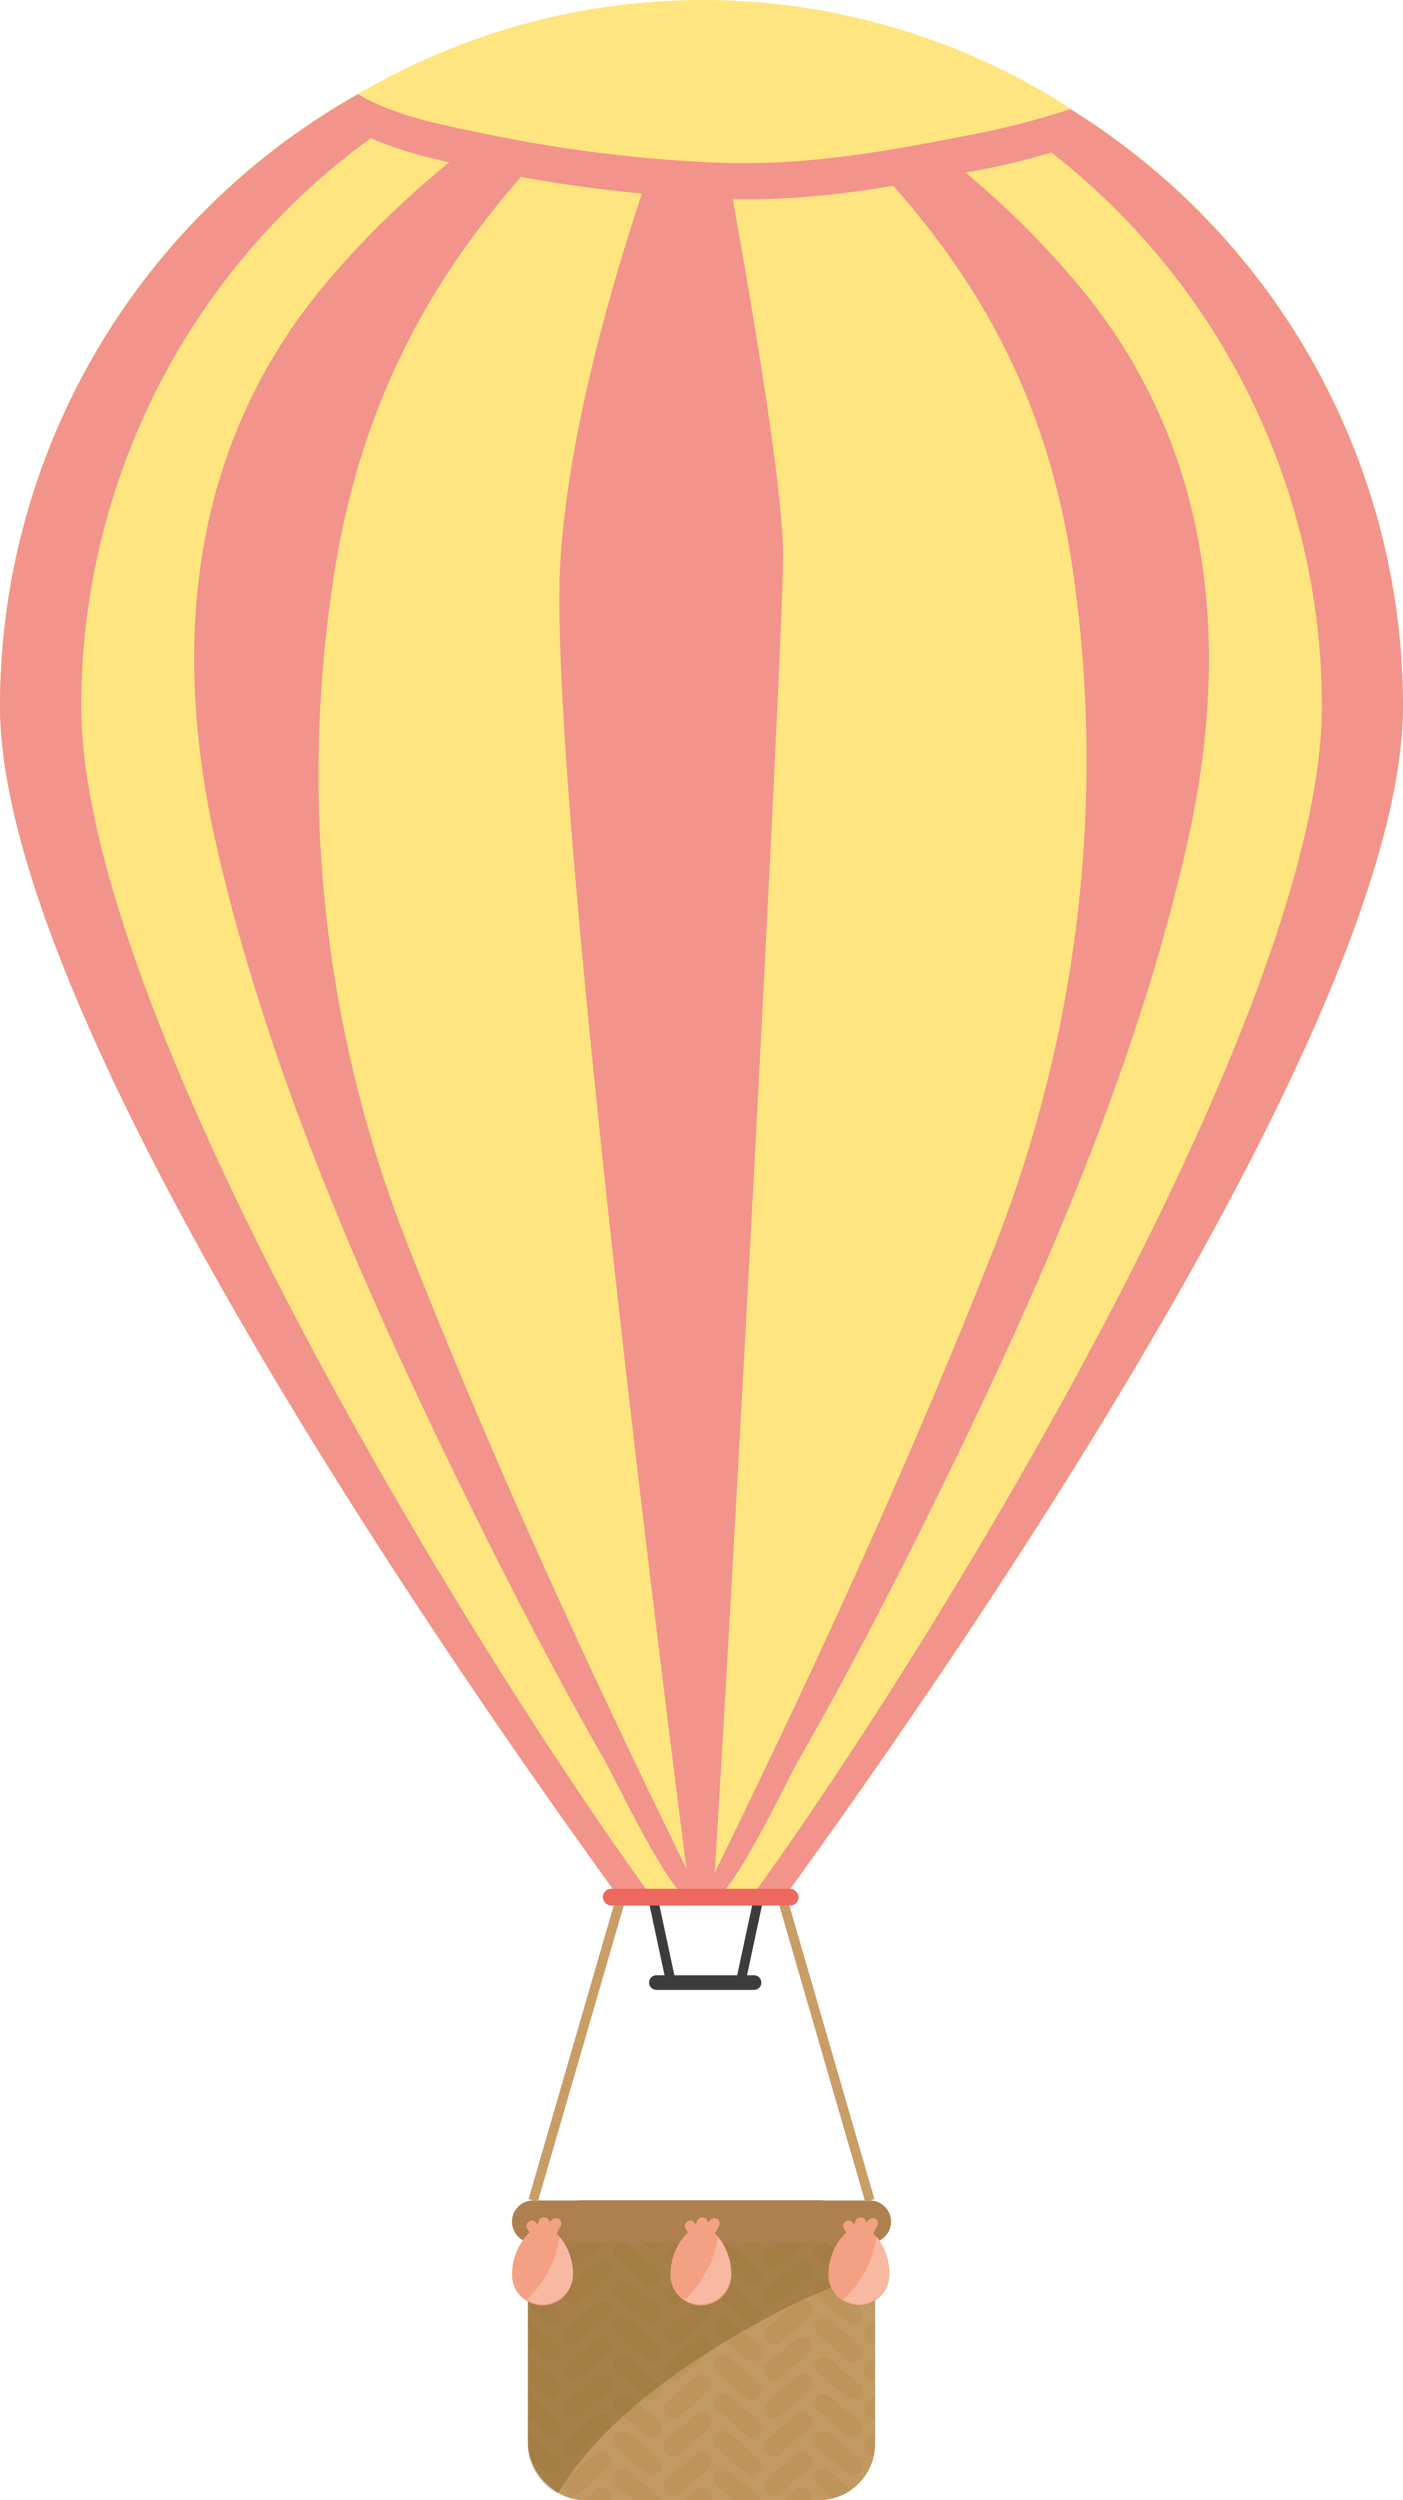 <svg id="Layer_1" data-name="Layer 1" xmlns="http://www.w3.org/2000/svg" viewBox="0 0 145.62 259.34"><defs><style>.cls-1{fill:#3c3c3b;}.cls-2,.cls-9{fill:none;stroke-miterlimit:10;}.cls-2{stroke:#3c3c3b;}.cls-3{fill:#c99d66;}.cls-4{opacity:0.14;}.cls-5,.cls-7{fill:#7a5b1f;}.cls-6{fill:#997e4d;}.cls-7{opacity:0.38;}.cls-8{fill:#ae8050;}.cls-9{stroke:#c99d66;}.cls-10{fill:#ffe580;}.cls-11{fill:#f2948b;}.cls-12{fill:#ed685f;}.cls-13{fill:#f4a183;}.cls-14{fill:#f7b9a2;}</style></defs><title>globe</title><path class="cls-1" d="M78.26,207.19H68.13a.76.76,0,0,1-.76-.76h0a.76.76,0,0,1,.76-.76H78.26a.76.76,0,0,1,.76.76h0A.76.76,0,0,1,78.26,207.19Z" transform="translate(0 -0.78)"/><line class="cls-2" x1="67.81" y1="197.07" x2="69.65" y2="205.66"/><line class="cls-2" x1="78.7" y1="197.07" x2="76.86" y2="205.66"/><rect class="cls-3" x="54.79" y="228.25" width="36.04" height="31.09" rx="5.85" ry="5.85"/><g class="cls-4"><path class="cls-5" d="M65.32,233.58a1,1,0,0,0-1.41.1,1,1,0,0,0-.12.17,1,1,0,0,0-.12.37,1,1,0,0,0,0,.38,1,1,0,0,0,.17.35,1,1,0,0,0,.14.15l3,2.62a1,1,0,1,0,1.31-1.51l-3-2.58h0Z" transform="translate(0 -0.78)"/><path class="cls-5" d="M75.73,233.58a1,1,0,0,0-1.41.1,1,1,0,0,0-.12.17,1,1,0,0,0,.08,1.1,1,1,0,0,0,.14.15l3,2.62a1,1,0,1,0,1.31-1.51l-3-2.58h0Z" transform="translate(0 -0.78)"/><path class="cls-5" d="M86.14,233.58a1,1,0,0,0-1.41.1,1,1,0,0,0-.12.17,1,1,0,0,0,.08,1.1,1,1,0,0,0,.14.15l3,2.62a1,1,0,1,0,1.31-1.51l-3-2.58h0Z" transform="translate(0 -0.78)"/><path class="cls-5" d="M67,233.78a1,1,0,0,0,1.26,0l.15-.14a1,1,0,0,0-.1-1.41l-3-2.62A1,1,0,1,0,64,231.16Z" transform="translate(0 -0.78)"/><path class="cls-5" d="M77.43,233.78a1,1,0,0,0,1.26,0l.15-.14a1,1,0,0,0-.1-1.41l-3-2.62a1,1,0,1,0-1.31,1.51Z" transform="translate(0 -0.78)"/><path class="cls-5" d="M87.84,233.78a1,1,0,0,0,1.26,0l.15-.14a1,1,0,0,0-.1-1.41l-3-2.62a1,1,0,0,0-1.31,1.51Z" transform="translate(0 -0.78)"/><path class="cls-5" d="M68.43,229.76a1,1,0,0,0,.24-.73h-2.6l1,.83A1,1,0,0,0,68.43,229.76Z" transform="translate(0 -0.78)"/><path class="cls-5" d="M78.84,229.76a1,1,0,0,0,.24-.73h-2.6l1,.83A1,1,0,0,0,78.84,229.76Z" transform="translate(0 -0.78)"/><path class="cls-5" d="M88.33,230.09a5.82,5.82,0,0,0-.72-.43l.23.2A1,1,0,0,0,88.33,230.09Z" transform="translate(0 -0.78)"/><path class="cls-5" d="M59.53,233.61l-.72.62a1,1,0,0,0-.1,1.41l.15.14a1,1,0,0,0,1.09.08l.16-.12,3-2.62a1,1,0,1,0-1.31-1.51l-2.29,2Z" transform="translate(0 -0.78)"/><path class="cls-5" d="M69.94,233.61l-.72.62a1,1,0,0,0-.1,1.41l.15.14a1,1,0,0,0,1.09.08l.16-.12,3-2.62a1,1,0,0,0-1.31-1.51l-2.29,2Z" transform="translate(0 -0.78)"/><path class="cls-5" d="M58.71,231.72a1,1,0,0,0,1.41.1l3-2.62a1,1,0,0,0,.15-.17H60.64l-.38,0-1.46,1.27A1,1,0,0,0,58.71,231.72Z" transform="translate(0 -0.78)"/><path class="cls-5" d="M69.12,231.72a1,1,0,0,0,1.41.1l3-2.62a1,1,0,0,0,.15-.17h-3l-1.48,1.29A1,1,0,0,0,69.12,231.72Z" transform="translate(0 -0.78)"/><path class="cls-5" d="M80.34,233.61l-.72.62a1,1,0,0,0-.1,1.41l.15.14a1,1,0,0,0,1.09.08l.16-.12,3-2.62a1,1,0,1,0-1.31-1.51l-2.29,2Z" transform="translate(0 -0.78)"/><path class="cls-5" d="M79.53,231.72a1,1,0,0,0,1.41.1l3-2.62a1,1,0,0,0,.15-.17h-3l-1.48,1.29A1,1,0,0,0,79.53,231.72Z" transform="translate(0 -0.78)"/><path class="cls-5" d="M65.32,257.1A1,1,0,1,0,64,258.61l1.74,1.51h2.85a1,1,0,0,0-.27-.4Z" transform="translate(0 -0.78)"/><path class="cls-5" d="M75.73,257.1a1,1,0,1,0-1.31,1.51l1.74,1.51H79a1,1,0,0,0-.27-.4Z" transform="translate(0 -0.78)"/><path class="cls-5" d="M84.73,257.2a1,1,0,0,0,.1,1.41l1.54,1.34a5.82,5.82,0,0,0,2-.91l-2.22-1.93A1,1,0,0,0,84.73,257.2Z" transform="translate(0 -0.78)"/><path class="cls-5" d="M61.82,255.3l-3,2.62a1,1,0,0,0,1.31,1.51l3-2.62a1,1,0,0,0-1.31-1.51Z" transform="translate(0 -0.78)"/><path class="cls-5" d="M63.23,259.16a1,1,0,0,0-1.41-.1l-1.21,1.05h2.81A1,1,0,0,0,63.23,259.16Z" transform="translate(0 -0.78)"/><path class="cls-5" d="M72.23,255.3l-3,2.62a1,1,0,0,0,1.31,1.51l3-2.62a1,1,0,0,0-1.31-1.51Z" transform="translate(0 -0.78)"/><path class="cls-5" d="M73.64,259.16a1,1,0,0,0-1.41-.1L71,260.12h2.82A1,1,0,0,0,73.64,259.16Z" transform="translate(0 -0.78)"/><path class="cls-5" d="M82.64,255.3l-3,2.62a1,1,0,0,0,1.31,1.51l3-2.62a1,1,0,1,0-1.31-1.51Z" transform="translate(0 -0.78)"/><path class="cls-5" d="M84,259.16a1,1,0,0,0-1.41-.1l-1.22,1.06h2.82A1,1,0,0,0,84,259.16Z" transform="translate(0 -0.78)"/><path class="cls-5" d="M65.32,253.18A1,1,0,1,0,64,254.69l3,2.62a1,1,0,1,0,1.31-1.51Z" transform="translate(0 -0.78)"/><path class="cls-5" d="M75.73,253.18a1,1,0,1,0-1.31,1.51l3,2.62a1,1,0,1,0,1.31-1.51Z" transform="translate(0 -0.78)"/><path class="cls-5" d="M84.73,253.28a1,1,0,0,0,.1,1.41l3,2.62a1,1,0,1,0,1.31-1.51l-3-2.62A1,1,0,0,0,84.73,253.28Z" transform="translate(0 -0.78)"/><path class="cls-5" d="M67,253.38a1,1,0,1,0,1.31-1.51l-3-2.62A1,1,0,1,0,64,250.77Z" transform="translate(0 -0.78)"/><path class="cls-5" d="M77.43,253.38a1,1,0,1,0,1.31-1.51l-3-2.62a1,1,0,1,0-1.31,1.51Z" transform="translate(0 -0.78)"/><path class="cls-5" d="M86.14,249.26a1,1,0,0,0-1.31,1.51l3,2.62a1,1,0,1,0,1.31-1.51Z" transform="translate(0 -0.78)"/><path class="cls-5" d="M65.32,245.34A1,1,0,1,0,64,246.84l3,2.62A1,1,0,1,0,68.33,248Z" transform="translate(0 -0.78)"/><path class="cls-5" d="M75.73,245.34a1,1,0,1,0-1.31,1.51l3,2.62A1,1,0,1,0,78.74,248Z" transform="translate(0 -0.78)"/><path class="cls-5" d="M89.15,248l-3-2.62a1,1,0,0,0-1.31,1.51l3,2.62A1,1,0,1,0,89.15,248Z" transform="translate(0 -0.78)"/><path class="cls-5" d="M68.33,244l-3-2.62A1,1,0,1,0,64,242.92l3,2.62A1,1,0,1,0,68.33,244Z" transform="translate(0 -0.78)"/><path class="cls-5" d="M78.74,244l-3-2.62a1,1,0,1,0-1.31,1.51l3,2.62A1,1,0,1,0,78.74,244Z" transform="translate(0 -0.78)"/><path class="cls-5" d="M89.15,244l-3-2.62a1,1,0,0,0-1.31,1.51l3,2.62A1,1,0,1,0,89.15,244Z" transform="translate(0 -0.78)"/><path class="cls-5" d="M58.71,255.24a1,1,0,0,0,1.41.1l3-2.62a1,1,0,0,0-1.31-1.51l-3,2.62A1,1,0,0,0,58.71,255.24Z" transform="translate(0 -0.78)"/><path class="cls-5" d="M69.12,255.24a1,1,0,0,0,1.41.1l3-2.62a1,1,0,0,0-1.31-1.51l-3,2.62A1,1,0,0,0,69.12,255.24Z" transform="translate(0 -0.78)"/><path class="cls-5" d="M61.82,247.3l-3,2.62a1,1,0,0,0,1.31,1.51l3-2.62a1,1,0,1,0-1.31-1.51Z" transform="translate(0 -0.78)"/><path class="cls-5" d="M72.23,247.3l-3,2.62a1,1,0,0,0,1.31,1.51l3-2.62a1,1,0,0,0-1.31-1.51Z" transform="translate(0 -0.78)"/><path class="cls-5" d="M79.53,255.24a1,1,0,0,0,1.41.1l3-2.62a1,1,0,1,0-1.31-1.51l-3,2.62A1,1,0,0,0,79.53,255.24Z" transform="translate(0 -0.78)"/><path class="cls-5" d="M89.93,255.24a1,1,0,0,0,.74.34,5.85,5.85,0,0,0,.15-1.32v-1.12l-.8.7A1,1,0,0,0,89.93,255.24Z" transform="translate(0 -0.78)"/><path class="cls-5" d="M61.82,239.62l-3,2.62a1,1,0,0,0,1.31,1.51l3-2.62a1,1,0,1,0-1.31-1.51Z" transform="translate(0 -0.78)"/><path class="cls-5" d="M63.23,243.48a1,1,0,0,0-1.41-.1l-3,2.62a1,1,0,0,0,1.31,1.51l3-2.62A1,1,0,0,0,63.23,243.48Z" transform="translate(0 -0.78)"/><path class="cls-5" d="M72.23,239.62l-3,2.62a1,1,0,0,0,1.31,1.51l3-2.62a1,1,0,0,0-1.31-1.51Z" transform="translate(0 -0.78)"/><path class="cls-5" d="M73.64,243.48a1,1,0,0,0-1.41-.1l-3,2.62a1,1,0,0,0,1.31,1.51l3-2.62A1,1,0,0,0,73.64,243.48Z" transform="translate(0 -0.78)"/><path class="cls-5" d="M82.64,247.3l-3,2.62a1,1,0,0,0,1.31,1.51l3-2.62a1,1,0,1,0-1.31-1.51Z" transform="translate(0 -0.78)"/><path class="cls-5" d="M89.93,251.32a1,1,0,0,0,.9.33v-2.43l-.8.69A1,1,0,0,0,89.93,251.32Z" transform="translate(0 -0.78)"/><path class="cls-5" d="M82.64,239.62l-3,2.62a1,1,0,0,0,1.31,1.51l3-2.62a1,1,0,1,0-1.31-1.51Z" transform="translate(0 -0.78)"/><path class="cls-5" d="M84,243.48a1,1,0,0,0-1.41-.1l-3,2.62a1,1,0,0,0,1.31,1.51l3-2.62A1,1,0,0,0,84,243.48Z" transform="translate(0 -0.78)"/><path class="cls-5" d="M89.93,243.64a1,1,0,0,0,.9.33v-2.43l-.8.69A1,1,0,0,0,89.93,243.64Z" transform="translate(0 -0.78)"/><path class="cls-5" d="M89.93,247.4a1,1,0,0,0,.9.33V245.3L90,246A1,1,0,0,0,89.93,247.4Z" transform="translate(0 -0.78)"/><path class="cls-5" d="M67,241.62a1,1,0,1,0,1.31-1.51l-3-2.62A1,1,0,1,0,64,239Z" transform="translate(0 -0.78)"/><path class="cls-5" d="M77.43,241.62a1,1,0,1,0,1.31-1.51l-3-2.62A1,1,0,1,0,74.42,239Z" transform="translate(0 -0.78)"/><path class="cls-5" d="M84.73,237.6a1,1,0,0,0,.1,1.41l3,2.62a1,1,0,1,0,1.31-1.51l-3-2.62A1,1,0,0,0,84.73,237.6Z" transform="translate(0 -0.78)"/><path class="cls-5" d="M58.71,239.56a1,1,0,0,0,1.41.1l3-2.62a1,1,0,1,0-1.31-1.51l-3,2.62A1,1,0,0,0,58.71,239.56Z" transform="translate(0 -0.78)"/><path class="cls-5" d="M72.23,235.54l-3,2.62a1,1,0,0,0,1.31,1.51l3-2.62a1,1,0,0,0-1.31-1.51Z" transform="translate(0 -0.78)"/><path class="cls-5" d="M82.64,235.54l-3,2.62a1,1,0,0,0,1.31,1.51l3-2.62a1,1,0,1,0-1.31-1.51Z" transform="translate(0 -0.78)"/><path class="cls-5" d="M89.93,239.56a1,1,0,0,0,.9.33v-2.43l-.8.7A1,1,0,0,0,89.93,239.56Z" transform="translate(0 -0.78)"/><path class="cls-5" d="M89.72,234.73a1,1,0,0,0,0,.38,1,1,0,0,0,.24.53l.15.14a1,1,0,0,0,.35.17,1,1,0,0,0,.38,0h0v-1.09a5.87,5.87,0,0,0-.13-1.23l-.67.58A1,1,0,0,0,89.72,234.73Z" transform="translate(0 -0.78)"/><path class="cls-5" d="M58,229.76a1,1,0,0,0,.12-.16,5.84,5.84,0,0,0-.86.5A1,1,0,0,0,58,229.76Z" transform="translate(0 -0.78)"/><path class="cls-6" d="M60.61,260.12l1.21-1.05a1,1,0,0,1,1.6,1.06h2.33L64,258.61a1,1,0,1,1,1.31-1.51l3,2.62a1,1,0,0,1,.27.4H71l1.22-1.06a1,1,0,0,1,1.6,1.06h2.33l-1.74-1.51a1,1,0,1,1,1.31-1.51l3,2.62a1,1,0,0,1,.27.4h2.41l1.22-1.06a1,1,0,0,1,1.6,1.06H85a5.85,5.85,0,0,0,1.39-.17l-1.54-1.34a1,1,0,0,1,1.31-1.51L88.36,259a5.85,5.85,0,0,0,2.31-3.45,1,1,0,0,1-.65-1.75l.8-.7v-1.49a1,1,0,0,1-.8-1.74l.8-.69v-1.49A1,1,0,0,1,90,246l.8-.69V244a1,1,0,0,1-.8-1.74l.8-.69v-1.65a1,1,0,0,1-.8-1.74l.8-.7V236h0a1,1,0,0,1-.38,0,1,1,0,0,1-.35-.17l-.15-.14a1,1,0,0,1,.1-1.41l.67-.58a5.85,5.85,0,0,0-2.37-3.57,1,1,0,0,1-.49-.23l-.23-.2A5.82,5.82,0,0,0,85,229H84.1a1,1,0,0,1-.15.17l-3,2.62a1,1,0,0,1-1.31-1.51L81.1,229h-2a1,1,0,0,1-1.65.83l-1-.83H73.69a1,1,0,0,1-.15.17l-3,2.62a1,1,0,0,1-1.31-1.51L70.7,229h-2a1,1,0,0,1-1.65.83l-1-.83H63.29a1,1,0,0,1-.15.17l-3,2.62a1,1,0,0,1-1.31-1.51L60.27,229a5.81,5.81,0,0,0-2.13.55,1,1,0,0,1-.12.16,1,1,0,0,1-.75.34,5.88,5.88,0,0,0-.92.81l1.57,1.37a1,1,0,0,1,.1,1.41l-.15.14a1,1,0,0,1-1.26,0l-1.36-1.18a5.81,5.81,0,0,0-.32,1h0l3,2.58a1,1,0,1,1-1.31,1.51l-1.83-1.59v1.3l.12.09,3,2.62a1,1,0,1,1-1.31,1.51L54.79,240v1.3l.12.09,3,2.62a1,1,0,1,1-1.31,1.51L54.79,244v1.3l.12.09,3,2.62a1,1,0,1,1-1.31,1.51l-1.83-1.59v1.3l.12.09,3,2.62a1,1,0,1,1-1.31,1.51l-1.83-1.59v1.3l.12.09,3,2.62a1,1,0,1,1-1.31,1.51L55,255.93A5.85,5.85,0,0,0,60.61,260.12Zm-1.8-22,3-2.62A1,1,0,1,1,63.13,237l-3,2.62a1,1,0,0,1-1.31-1.51Zm30.34-2a1,1,0,1,1-1.31,1.51l-3-2.62a1,1,0,0,1-.14-.15,1,1,0,0,1-.08-1.1,1,1,0,0,1,.12-.17,1,1,0,0,1,1.41-.1l0,0h0Zm-5.2.85-3,2.62a1,1,0,0,1-1.31-1.51l3-2.62A1,1,0,1,1,83.94,237Zm5.3,12.32a1,1,0,0,1-1.41.1l-3-2.62a1,1,0,0,1,1.31-1.51l3,2.62A1,1,0,0,1,89.25,249.36Zm0,3.92a1,1,0,0,1-1.41.1l-3-2.62a1,1,0,0,1,1.31-1.51l3,2.62A1,1,0,0,1,89.25,253.28Zm0-7.84a1,1,0,0,1-1.41.1l-3-2.62a1,1,0,0,1,1.31-1.51l3,2.62A1,1,0,0,1,89.25,245.44Zm-26.12-.56-3,2.62A1,1,0,0,1,58.81,246l3-2.62a1,1,0,0,1,1.31,1.51Zm0,3.92-3,2.62a1,1,0,0,1-1.31-1.51l3-2.62a1,1,0,1,1,1.31,1.51Zm-4.32,5,3-2.62a1,1,0,0,1,1.31,1.51l-3,2.62a1,1,0,0,1-1.31-1.51Zm4.32-12.71-3,2.62a1,1,0,0,1-1.31-1.51l3-2.62a1,1,0,1,1,1.31,1.51ZM64,239a1,1,0,1,1,1.31-1.51l3,2.62A1,1,0,1,1,67,241.62Zm9.52,5.88-3,2.62A1,1,0,0,1,69.22,246l3-2.62a1,1,0,0,1,1.31,1.51Zm0,3.92-3,2.62a1,1,0,0,1-1.31-1.51l3-2.62a1,1,0,0,1,1.31,1.51Zm-5.1-3.36a1,1,0,0,1-1.41.1l-3-2.62a1,1,0,1,1,1.31-1.51l3,2.62A1,1,0,0,1,68.43,245.44Zm0,3.92a1,1,0,0,1-1.41.1l-3-2.62a1,1,0,1,1,1.31-1.51l3,2.62A1,1,0,0,1,68.43,249.36Zm-4.52,0a1,1,0,0,1,1.41-.1l3,2.62A1,1,0,1,1,67,253.38l-3-2.62A1,1,0,0,1,63.92,249.36Zm5.3,4.48,3-2.62a1,1,0,0,1,1.31,1.51l-3,2.62a1,1,0,0,1-1.31-1.51Zm4.32-12.71-3,2.62a1,1,0,0,1-1.31-1.51l3-2.62a1,1,0,0,1,1.31,1.51Zm.88-2.12a1,1,0,1,1,1.31-1.51l3,2.62a1,1,0,1,1-1.31,1.51Zm9.52,5.88-3,2.62A1,1,0,0,1,79.63,246l3-2.62a1,1,0,1,1,1.31,1.51Zm0,3.92-3,2.62a1,1,0,0,1-1.31-1.51l3-2.62a1,1,0,1,1,1.31,1.51Zm-5.1-3.36a1,1,0,0,1-1.41.1l-3-2.62a1,1,0,1,1,1.31-1.51l3,2.62A1,1,0,0,1,78.84,245.44Zm0,3.92a1,1,0,0,1-1.41.1l-3-2.62a1,1,0,1,1,1.31-1.51l3,2.62A1,1,0,0,1,78.84,249.36Zm-4.52,0a1,1,0,0,1,1.41-.1l3,2.62a1,1,0,1,1-1.31,1.51l-3-2.62A1,1,0,0,1,74.32,249.36Zm5.3,4.48,3-2.62a1,1,0,1,1,1.31,1.51l-3,2.62a1,1,0,0,1-1.31-1.51Zm4.32-12.71-3,2.62a1,1,0,0,1-1.31-1.51l3-2.62a1,1,0,1,1,1.31,1.51Zm-5.2-4.93a1,1,0,1,1-1.31,1.51l-3-2.62a1,1,0,0,1-.34-.87,1,1,0,0,1,.12-.37,1,1,0,0,1,.12-.17,1,1,0,0,1,1.41-.1l0,0h0Zm-5.2.85-3,2.62a1,1,0,0,1-1.31-1.51l3-2.62A1,1,0,0,1,73.54,237Zm-5.2-.85A1,1,0,1,1,67,237.7l-3-2.62a1,1,0,0,1-.14-.15,1,1,0,0,1-.17-.35,1,1,0,0,1,0-.38,1,1,0,0,1,.12-.37,1,1,0,0,1,.12-.17,1,1,0,0,1,1.41-.1l0,0h0Zm-5.2,20.61-3,2.62a1,1,0,0,1-1.31-1.51l3-2.62a1,1,0,0,1,1.31,1.51Zm5.3.4a1,1,0,0,1-1.41.1l-3-2.62a1,1,0,1,1,1.31-1.51l3,2.62A1,1,0,0,1,68.43,257.2Zm5.1-.4-3,2.62a1,1,0,0,1-1.31-1.51l3-2.62a1,1,0,0,1,1.31,1.51Zm5.3.4a1,1,0,0,1-1.41.1l-3-2.62a1,1,0,1,1,1.31-1.51l3,2.62A1,1,0,0,1,78.84,257.2Zm5.1-.4-3,2.62a1,1,0,0,1-1.31-1.51l3-2.62a1,1,0,1,1,1.31,1.51Zm5.2-1a1,1,0,1,1-1.31,1.51l-3-2.62a1,1,0,0,1,1.31-1.51Zm0-15.68a1,1,0,1,1-1.31,1.51l-3-2.62a1,1,0,0,1,1.31-1.51Zm-4.42-10.36a1,1,0,0,1,1.41-.1l3,2.62a1,1,0,0,1,.1,1.41l-.15.14a1,1,0,0,1-1.26,0l-3-2.62A1,1,0,0,1,84.73,229.76Zm-2.1,1.86a1,1,0,1,1,1.31,1.51l-3,2.62-.16.12a1,1,0,0,1-1.09-.08l-.15-.14a1,1,0,0,1,.1-1.41l.72-.62h0Zm-8.31-1.86a1,1,0,0,1,1.41-.1l3,2.62a1,1,0,0,1,.1,1.41l-.15.14a1,1,0,0,1-1.26,0l-3-2.62A1,1,0,0,1,74.32,229.76Zm-2.1,1.86a1,1,0,0,1,1.31,1.51l-3,2.62-.16.12A1,1,0,0,1,70,236a1,1,0,0,1-.73-.2l-.15-.14a1,1,0,0,1-.12-.16,1,1,0,0,1-.12-.37,1,1,0,0,1,.34-.87l.72-.62h0Zm-8.31-1.86a1,1,0,0,1,1.41-.1l3,2.62a1,1,0,0,1,.1,1.41l-.15.14a1,1,0,0,1-1.26,0l-3-2.62A1,1,0,0,1,63.92,229.76Zm-2.1,1.86a1,1,0,1,1,1.31,1.51l-3,2.62-.16.12a1,1,0,0,1-1.09-.08l-.15-.14a1,1,0,0,1,.1-1.41l.72-.62h0Z" transform="translate(0 -0.78)"/><path class="cls-5" d="M58,257.2a1,1,0,0,0-.1-1.41l-3-2.62-.12-.09v1.17a5.84,5.84,0,0,0,.24,1.66l1.58,1.38A1,1,0,0,0,58,257.2Z" transform="translate(0 -0.78)"/><path class="cls-5" d="M58,253.28a1,1,0,0,0-.1-1.41l-3-2.62-.12-.09v2.62l1.83,1.59A1,1,0,0,0,58,253.28Z" transform="translate(0 -0.78)"/><path class="cls-5" d="M58,249.36a1,1,0,0,0-.1-1.41l-3-2.62-.12-.09v2.62l1.83,1.59A1,1,0,0,0,58,249.36Z" transform="translate(0 -0.78)"/><path class="cls-5" d="M58,245.44a1,1,0,0,0-.1-1.41l-3-2.62-.12-.09V244l1.83,1.59A1,1,0,0,0,58,245.44Z" transform="translate(0 -0.78)"/><path class="cls-5" d="M58,241.52a1,1,0,0,0-.1-1.41l-3-2.62-.12-.09V240l1.83,1.59A1,1,0,0,0,58,241.52Z" transform="translate(0 -0.78)"/><path class="cls-5" d="M58,237.6a1,1,0,0,0-.1-1.41l-3-2.58h0a5.86,5.86,0,0,0-.15,1.28v1.23l1.83,1.59A1,1,0,0,0,58,237.6Z" transform="translate(0 -0.78)"/><path class="cls-5" d="M56.62,233.78a1,1,0,0,0,1.26,0l.15-.14a1,1,0,0,0-.1-1.41l-1.57-1.37a5.85,5.85,0,0,0-1.1,1.69Z" transform="translate(0 -0.78)"/></g><path class="cls-7" d="M57.9,259.43c4.65-7.78,13.5-13.7,20.92-17.8a70.63,70.63,0,0,1,12-5.24v-1.5A5.87,5.87,0,0,0,85,229H60.64l-.38,0a5.86,5.86,0,0,0-3,1.05,6,6,0,0,0-2,2.5,6,6,0,0,0-.46,2.29v19.38a5.86,5.86,0,0,0,3.11,5.17Z" transform="translate(0 -0.78)"/><path class="cls-8" d="M90.28,233.43H55.34a2.2,2.2,0,0,1-2.2-2.2h0a2.2,2.2,0,0,1,2.2-2.2H90.28a2.2,2.2,0,0,1,2.2,2.2h0A2.2,2.2,0,0,1,90.28,233.43Z" transform="translate(0 -0.78)"/><line class="cls-9" x1="64.39" y1="197.07" x2="55.34" y2="228.25"/><line class="cls-9" x1="81.24" y1="197.07" x2="90.28" y2="228.25"/><path class="cls-10" d="M145.62,74A72.81,72.81,0,1,0,0,74c0,31.69,45.22,97.38,64.39,123.8H81.24C100.41,171.43,145.62,105.74,145.62,74Z" transform="translate(0 -0.78)"/><path class="cls-11" d="M77,1.36c-1.39-.08-2.8-.12-4.21-.12A72.81,72.81,0,0,0,0,74c0,31.69,45.22,97.38,64.39,123.8h3.43C48.65,171.43,8.43,105.74,8.43,74A72.81,72.81,0,0,1,77,1.36Z" transform="translate(0 -0.78)"/><path class="cls-11" d="M68.6,1.36c1.39-.08,2.8-.12,4.21-.12A72.81,72.81,0,0,1,145.62,74c0,31.69-45.22,97.38-64.39,123.8H77.81C97,171.43,137.2,105.74,137.2,74A72.81,72.81,0,0,0,68.6,1.36Z" transform="translate(0 -0.78)"/><path class="cls-11" d="M69.83,3.78A.5.5,0,0,0,69.27,3C55.92,9.86,43.22,18.84,33.57,30.47,19.77,47.08,17.76,67.6,22.39,88.16,28,113,39.06,137.36,50.32,160c4,8,8.11,15.84,12.54,23.56.93,1.62,6.92,14.25,8.81,14.25h1.15c-10.76-21.82-21-43.93-29.95-66.53a133.16,133.16,0,0,1-8.34-69.92C38.3,35.48,51.21,19.82,69.83,3.78Z" transform="translate(0 -0.78)"/><path class="cls-11" d="M75.8,3.78A.5.5,0,0,1,76.35,3c13.35,6.91,26.05,15.89,35.71,27.51,13.8,16.61,15.81,37.13,11.18,57.69C117.65,113,106.57,137.36,95.31,160c-4,8-8.11,15.84-12.54,23.56-.93,1.62-6.92,14.25-8.81,14.25H72.81c10.76-21.82,21-43.93,29.95-66.53a138,138,0,0,0,8.61-71.21C107.6,34.2,94.41,19.82,75.8,3.78Z" transform="translate(0 -0.78)"/><path class="cls-11" d="M72.81,4.17s-13,30.54-14.63,54.47S71.67,197.85,71.67,197.85H74c1.91-29.37,7.28-130.25,7.28-139.48C81.24,46.81,72.81,4.17,72.81,4.17Z" transform="translate(0 -0.78)"/><path class="cls-11" d="M49.62,18.26a149.1,149.1,0,0,0,26.23,3.18c8.44.21,16.54-1.21,24.78-2.84a71.82,71.82,0,0,0,14.22-4A72.84,72.84,0,0,0,34,12.45C38.26,15.89,44.52,17.21,49.62,18.26Z" transform="translate(0 -0.78)"/><path class="cls-10" d="M77.41,17.7l-1.63,0a147.9,147.9,0,0,1-25.93-3.15c-4.11-.85-8.83-1.73-12.69-4a70.38,70.38,0,0,1,74,1.52,82.7,82.7,0,0,1-11,2.81c-7.26,1.43-15,2.82-22.78,2.82Z" transform="translate(0 -0.78)"/><rect class="cls-12" x="62.57" y="195.92" width="20.31" height="1.74" rx="0.86" ry="0.86"/><path class="cls-13" d="M57.77,232.45l.41-.76a.55.55,0,0,0-.86-.67l-.33.3s0,0,0,0c.05-.66-.88-.69-1.08-.15,0,.11-.08.23-.11.34l-.22-.23c-.42-.47-1.18.13-.86.67a4.08,4.08,0,0,0,.26.38,6,6,0,0,0-1.82,4.11,3.16,3.16,0,1,0,6.29,0A6.09,6.09,0,0,0,57.77,232.45Z" transform="translate(0 -0.78)"/><path class="cls-14" d="M58.09,232.8A11.06,11.06,0,0,1,55,239l-.34.29a3,3,0,0,0,1.67.52,3.28,3.28,0,0,0,3.15-3.39A6.22,6.22,0,0,0,58.09,232.8Z" transform="translate(0 -0.78)"/><path class="cls-13" d="M74.21,232.45l.41-.76a.55.55,0,0,0-.86-.67l-.33.3s0,0,0,0c.05-.66-.88-.69-1.08-.15,0,.11-.08.23-.11.34l-.22-.23c-.42-.47-1.18.13-.86.67a4.1,4.1,0,0,0,.26.38,6,6,0,0,0-1.82,4.11,3.16,3.16,0,1,0,6.29,0A6.09,6.09,0,0,0,74.21,232.45Z" transform="translate(0 -0.78)"/><path class="cls-14" d="M74.52,232.8A11.06,11.06,0,0,1,71.4,239l-.34.29a3,3,0,0,0,1.67.52,3.28,3.28,0,0,0,3.15-3.39A6.22,6.22,0,0,0,74.52,232.8Z" transform="translate(0 -0.78)"/><path class="cls-13" d="M90.64,232.45l.41-.76a.55.55,0,0,0-.86-.67l-.33.3s0,0,0,0c.05-.66-.88-.69-1.08-.15,0,.11-.08.23-.11.34l-.22-.23c-.42-.47-1.18.13-.86.67a4.1,4.1,0,0,0,.26.38A6,6,0,0,0,86,236.42a3.16,3.16,0,1,0,6.29,0A6.09,6.09,0,0,0,90.64,232.45Z" transform="translate(0 -0.78)"/><path class="cls-14" d="M91,232.8A11.06,11.06,0,0,1,87.84,239l-.34.29a3,3,0,0,0,1.67.52,3.28,3.28,0,0,0,3.15-3.39A6.22,6.22,0,0,0,91,232.8Z" transform="translate(0 -0.78)"/></svg>